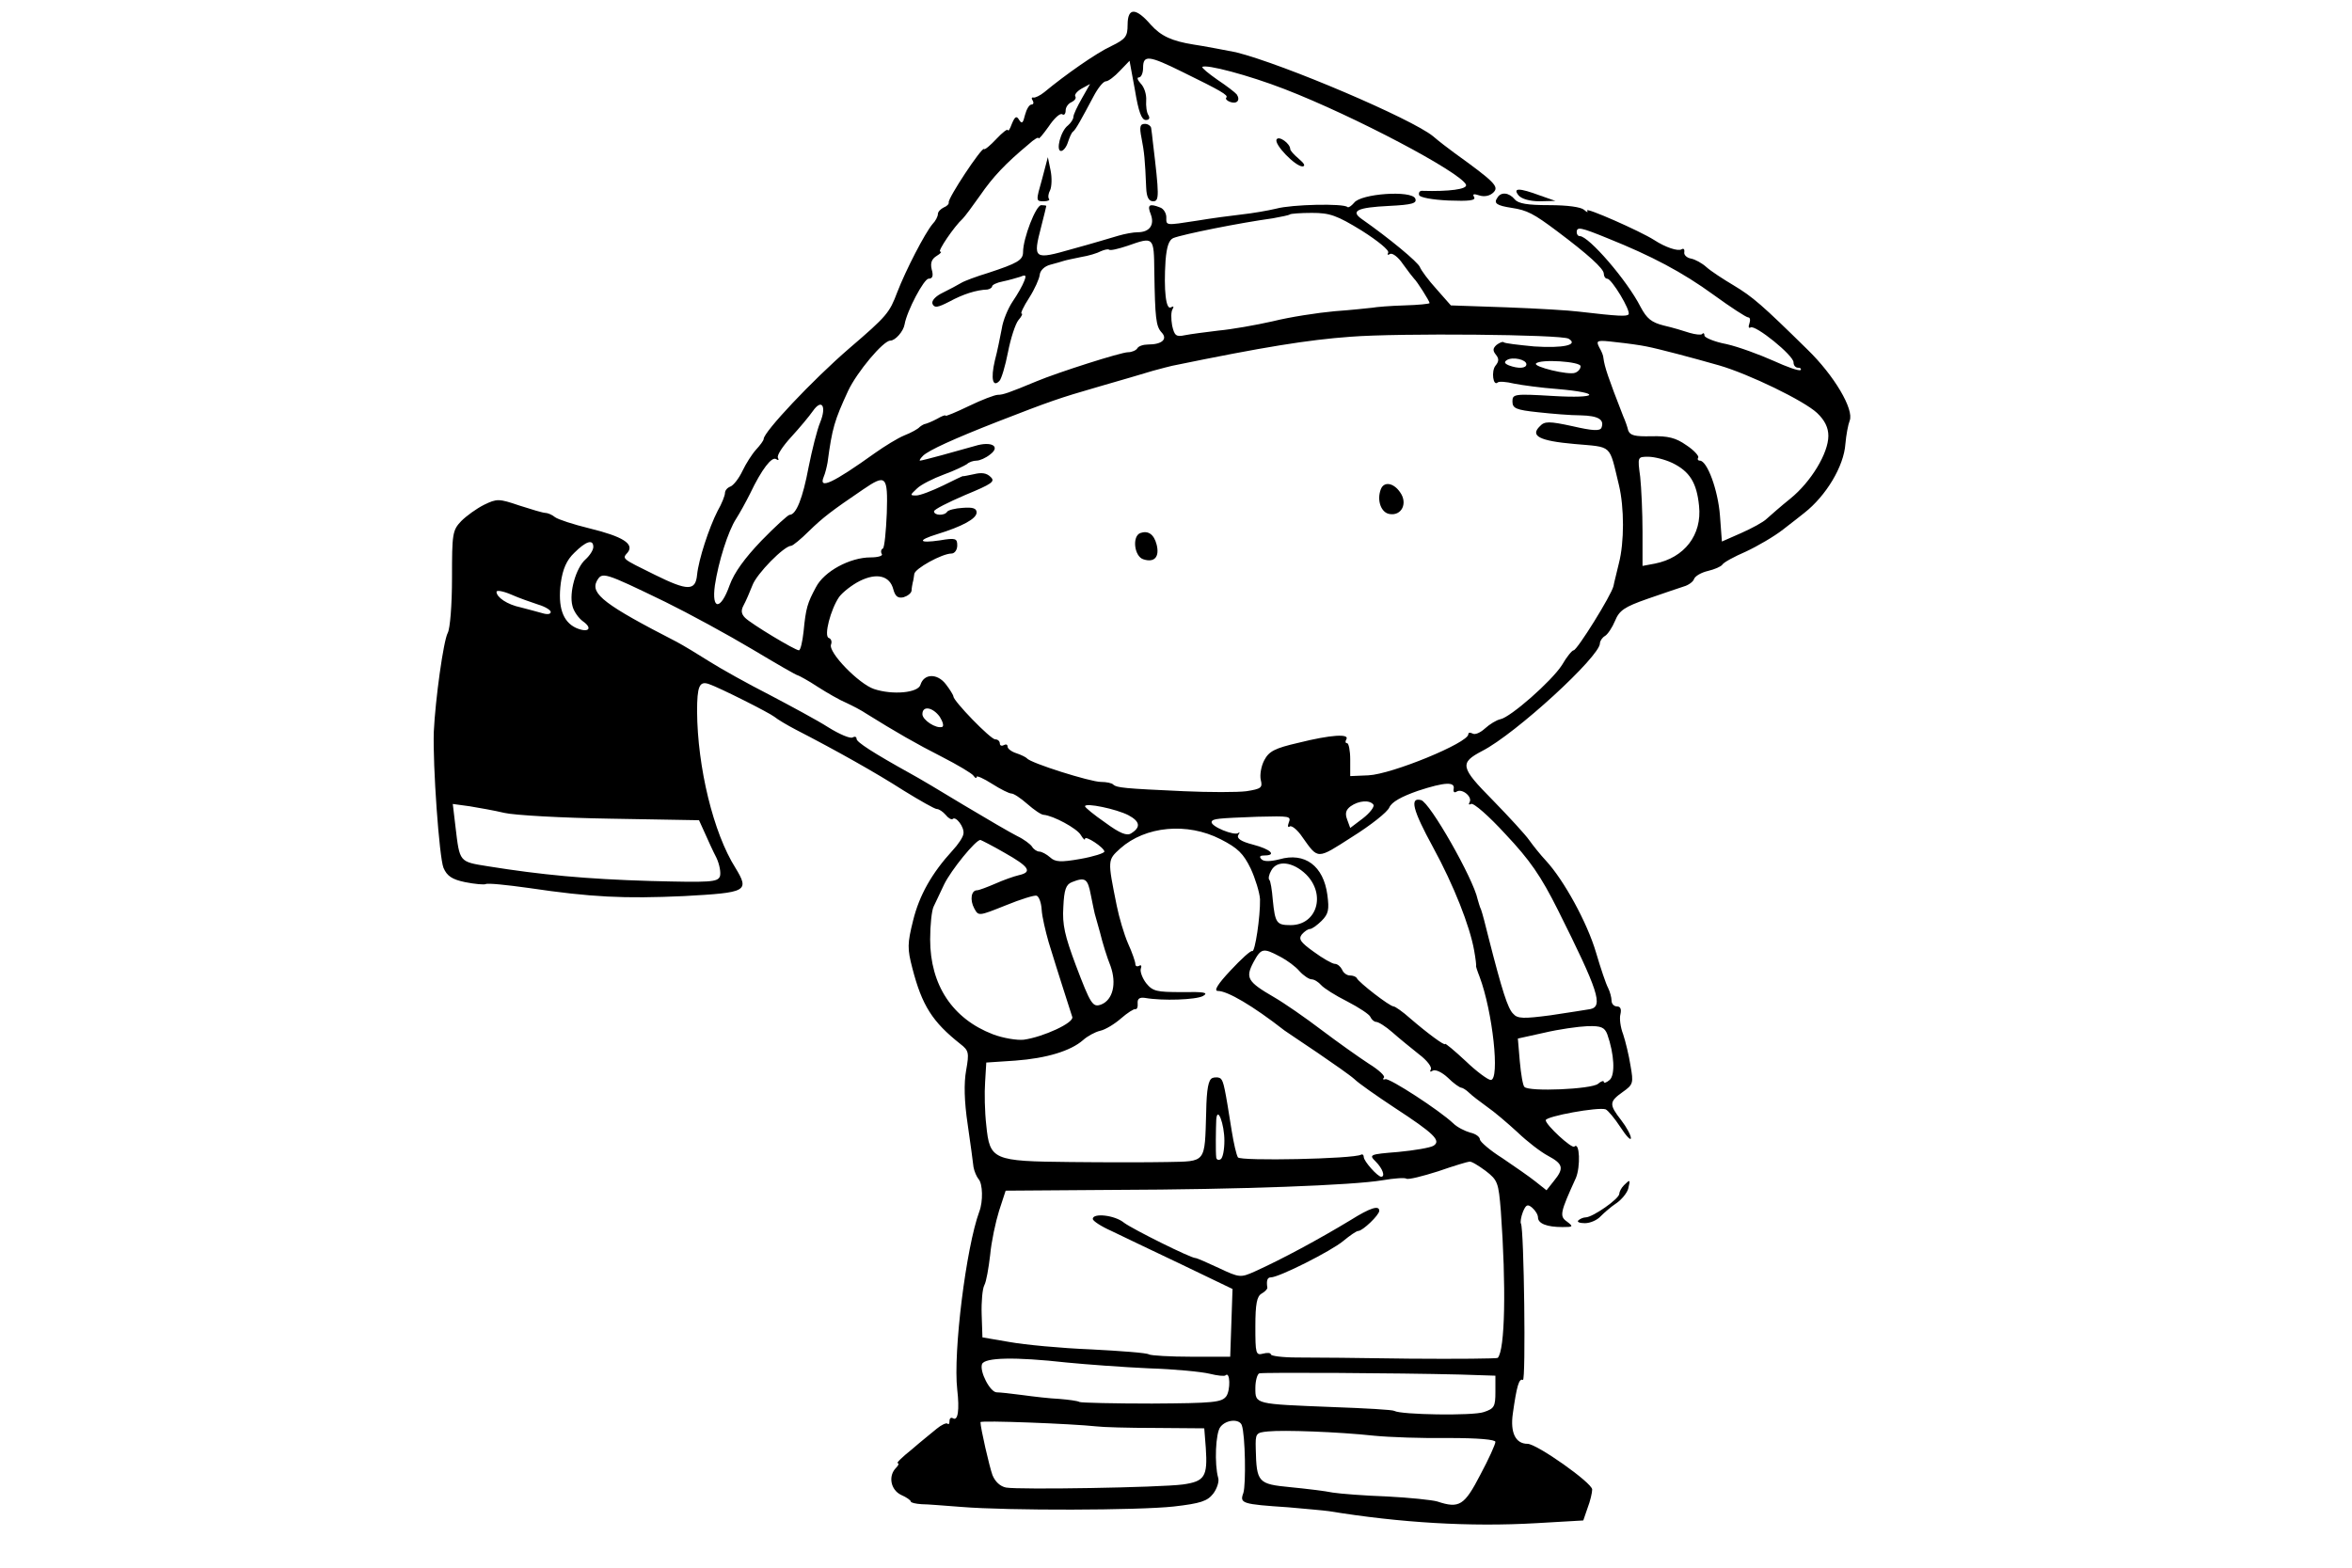 
<svg version="1.0" xmlns="http://www.w3.org/2000/svg"
 width="150px" height="100px" viewBox="0 0 324 324"
 preserveAspectRatio="xMidYMid meet">
<g transform="translate(0,324) scale(0.08,-0.08)"
fill="#000000" stroke="none">
<path d="M1900 3986 c0 -30 -5 -37 -42 -55 -39 -18 -120 -75 -173 -119 -11 -9
-24 -15 -28 -14 -5 1 -6 -2 -2 -8 3 -5 2 -10 -3 -10 -6 0 -13 -12 -17 -27 -5
-21 -8 -24 -15 -13 -7 12 -11 9 -19 -10 -5 -14 -10 -21 -10 -16 -1 4 -14 -6
-30 -23 -15 -16 -30 -29 -32 -26 -6 5 -94 -128 -91 -138 1 -4 -5 -10 -13 -13
-8 -4 -15 -11 -15 -17 0 -6 -6 -18 -14 -26 -20 -24 -69 -119 -91 -176 -20 -53
-26 -61 -124 -145 -95 -82 -221 -216 -221 -234 0 -4 -9 -16 -20 -28 -10 -11
-26 -36 -35 -55 -9 -19 -23 -37 -31 -40 -8 -3 -14 -10 -14 -17 0 -6 -8 -27
-19 -46 -22 -43 -49 -125 -53 -165 -4 -42 -24 -42 -109 0 -87 43 -85 41 -70
58 17 22 -13 41 -99 62 -41 10 -81 23 -89 29 -7 6 -19 11 -25 11 -6 0 -36 9
-67 19 -53 18 -58 18 -91 2 -20 -10 -46 -29 -59 -42 -23 -24 -24 -33 -24 -147
0 -70 -5 -131 -11 -142 -11 -20 -32 -171 -36 -255 -3 -87 14 -325 25 -352 9
-21 22 -30 56 -37 25 -5 49 -7 53 -5 5 3 54 -2 111 -10 162 -24 246 -28 401
-21 163 9 170 12 133 73 -57 90 -98 260 -99 404 0 65 6 79 30 71 27 -9 156
-74 170 -85 7 -6 32 -21 55 -33 103 -53 208 -112 278 -157 42 -26 81 -48 86
-48 6 0 16 -7 23 -15 7 -9 15 -13 18 -11 8 9 31 -21 28 -38 -1 -9 -14 -28 -28
-43 -54 -59 -86 -116 -102 -181 -15 -60 -15 -73 -2 -123 25 -97 52 -139 124
-196 22 -17 23 -23 15 -68 -6 -33 -5 -80 4 -140 7 -49 14 -99 15 -110 2 -11 8
-25 13 -31 11 -12 12 -58 2 -84 -34 -92 -68 -364 -57 -460 6 -52 2 -82 -11
-74 -5 3 -9 0 -9 -7 0 -7 -2 -10 -5 -7 -3 3 -16 -3 -28 -13 -12 -10 -42 -34
-65 -54 -24 -19 -40 -35 -36 -35 4 0 3 -5 -4 -12 -21 -21 -14 -57 13 -70 14
-6 25 -14 25 -17 0 -3 12 -6 28 -7 15 0 61 -4 102 -7 121 -10 458 -9 549 1 70
8 87 14 102 33 10 13 16 32 13 41 -10 35 -7 117 6 132 15 19 49 21 55 4 9 -25
11 -153 4 -175 -10 -27 -4 -29 116 -37 44 -4 91 -8 105 -10 184 -30 364 -41
536 -31 l121 7 11 32 c7 18 12 40 12 48 0 17 -143 118 -167 118 -31 0 -45 29
-38 78 10 71 16 92 26 87 8 -5 3 390 -5 404 -2 3 0 17 5 30 8 19 12 21 24 11
8 -7 15 -18 15 -25 0 -16 23 -25 63 -25 28 0 29 1 12 14 -20 14 -18 23 23 113
12 29 10 94 -4 81 -6 -7 -74 56 -74 68 0 10 136 35 155 28 6 -3 23 -23 38 -46
15 -23 27 -36 27 -28 0 7 -11 28 -25 46 -32 41 -31 48 4 73 27 19 28 23 20 68
-4 26 -13 63 -19 81 -7 18 -10 41 -7 52 3 13 0 20 -9 20 -8 0 -14 7 -14 15 0
8 -4 23 -9 33 -5 9 -19 50 -31 91 -23 78 -83 187 -129 237 -15 16 -34 40 -44
54 -9 13 -52 60 -94 103 -84 85 -86 96 -27 127 86 44 304 244 304 278 0 6 6
15 13 19 7 4 19 22 26 39 11 27 24 36 84 57 40 14 82 28 94 32 11 3 24 12 26
19 3 8 19 17 36 21 17 4 33 11 37 16 3 6 31 21 61 34 30 14 73 39 96 57 23 18
48 37 55 43 56 44 102 120 106 178 2 23 7 50 11 60 12 29 -40 117 -109 184
-117 115 -141 136 -191 166 -27 16 -59 37 -70 47 -11 10 -29 20 -40 22 -11 2
-19 10 -17 17 1 7 -2 10 -7 7 -9 -6 -42 5 -71 24 -36 23 -179 86 -173 76 3 -6
0 -5 -8 2 -8 7 -42 12 -90 12 -56 0 -80 4 -89 15 -15 18 -36 20 -45 4 -10 -14
-2 -20 37 -26 40 -6 57 -15 117 -60 80 -60 121 -97 121 -110 0 -7 4 -13 9 -13
11 0 61 -82 55 -92 -4 -6 -26 -5 -129 7 -22 3 -105 8 -185 11 l-145 5 -37 42
c-21 23 -40 49 -43 57 -5 13 -80 75 -150 124 -30 21 -12 30 70 34 61 3 73 7
68 19 -9 22 -141 13 -158 -11 -7 -8 -14 -13 -17 -11 -9 10 -144 7 -184 -4 -21
-5 -61 -12 -89 -15 -27 -3 -79 -10 -115 -16 -84 -13 -80 -13 -80 9 0 10 -7 22
-16 25 -28 11 -34 7 -24 -18 10 -27 -3 -46 -34 -46 -11 0 -33 -4 -50 -9 -17
-5 -70 -21 -118 -34 -101 -29 -103 -27 -81 58 7 28 13 51 13 53 0 1 -6 2 -13
2 -14 0 -47 -86 -47 -121 0 -21 -14 -29 -90 -54 -30 -9 -62 -21 -70 -26 -8 -5
-29 -16 -47 -25 -19 -9 -30 -21 -27 -29 5 -11 13 -10 44 6 35 19 69 30 98 31
6 1 12 5 12 8 0 4 12 10 28 13 15 3 35 9 45 12 14 6 16 4 10 -11 -4 -11 -17
-34 -30 -53 -12 -18 -25 -49 -28 -70 -4 -20 -11 -57 -18 -83 -11 -47 -5 -70
12 -52 5 5 15 38 22 74 7 36 19 73 27 83 8 9 12 17 8 17 -3 0 5 18 20 41 14
22 26 49 27 59 1 11 12 22 27 26 14 4 30 8 35 10 6 2 26 6 45 10 19 3 42 10
51 15 9 4 19 6 21 4 3 -3 24 2 48 10 68 24 68 24 69 -67 2 -119 4 -141 19
-157 16 -17 1 -31 -35 -31 -12 0 -25 -4 -28 -10 -3 -5 -14 -10 -24 -10 -18 0
-181 -52 -236 -75 -72 -30 -87 -35 -100 -35 -8 0 -42 -13 -75 -29 -33 -16 -60
-27 -60 -25 0 3 -10 -1 -22 -8 -13 -7 -26 -12 -30 -13 -3 0 -10 -4 -15 -8 -4
-5 -22 -15 -40 -22 -17 -7 -51 -28 -75 -45 -109 -78 -147 -96 -133 -62 4 9 8
26 10 37 12 90 18 109 53 185 23 49 91 130 109 130 13 0 34 24 37 42 6 35 50
118 62 118 10 0 13 7 8 24 -4 17 0 27 13 35 10 6 14 11 9 11 -8 0 36 65 58 85
6 6 26 33 45 60 33 48 66 83 125 132 14 13 26 20 26 16 0 -4 11 9 26 30 14 21
29 35 35 32 5 -4 9 1 9 10 0 8 7 18 15 21 8 4 13 10 10 15 -3 4 4 13 16 20
l22 12 -21 -37 c-12 -21 -22 -42 -22 -48 0 -6 -7 -16 -14 -22 -19 -14 -32 -66
-18 -66 6 0 14 10 18 23 4 12 9 24 13 27 7 5 21 31 53 91 11 21 25 39 32 39 6
0 22 12 36 27 l25 26 14 -76 c9 -55 17 -77 28 -77 9 0 11 5 7 12 -5 7 -7 25
-6 39 1 15 -5 34 -14 43 -8 9 -11 16 -5 16 6 0 11 11 11 25 0 34 15 32 102
-11 98 -48 119 -60 113 -66 -3 -3 1 -8 9 -11 18 -7 28 4 18 19 -4 5 -26 22
-50 38 -23 16 -41 31 -39 33 9 8 119 -21 212 -57 181 -70 455 -215 469 -247 5
-12 -45 -18 -112 -16 -7 1 -11 -4 -9 -11 2 -6 33 -12 76 -14 53 -2 71 0 66 9
-5 8 -1 9 14 4 13 -4 27 -1 36 8 15 15 3 27 -101 102 -15 11 -40 30 -55 43
-55 45 -385 186 -509 217 -9 2 -94 18 -110 20 -56 9 -84 22 -110 51 -39 45
-60 45 -60 0z m605 -532 c41 -26 72 -51 68 -57 -3 -5 -1 -7 5 -3 6 3 21 -8 33
-26 13 -18 26 -35 29 -38 7 -6 40 -58 40 -63 0 -2 -29 -5 -65 -6 -35 -1 -73
-4 -83 -6 -10 -1 -54 -6 -97 -9 -44 -4 -116 -15 -160 -26 -44 -10 -107 -21
-140 -24 -33 -4 -72 -9 -87 -12 -23 -5 -27 -1 -33 25 -3 17 -3 36 1 42 4 7 3
9 -4 5 -13 -8 -19 44 -14 121 3 37 9 53 20 58 26 10 170 39 257 51 22 4 42 8
44 10 2 2 28 4 57 4 46 0 64 -6 129 -46z m636 -20 c112 -45 192 -87 273 -146
44 -32 84 -58 89 -58 5 0 6 -7 3 -16 -3 -8 -2 -13 3 -10 12 8 111 -72 111 -90
0 -8 5 -14 12 -14 6 0 9 -3 6 -6 -4 -3 -35 8 -70 24 -36 16 -90 36 -121 43
-32 6 -57 17 -57 22 0 6 -3 8 -6 4 -3 -3 -18 -1 -32 3 -15 5 -45 14 -67 19
-32 8 -44 18 -60 48 -35 69 -134 183 -157 183 -5 0 -8 5 -8 10 0 15 10 13 81
-16z m-102 -259 c27 -16 -14 -25 -89 -20 -41 4 -77 8 -79 11 -2 2 -10 -1 -18
-7 -10 -9 -10 -15 -2 -25 9 -11 8 -18 -1 -29 -11 -14 -6 -54 6 -43 3 3 22 2
42 -3 20 -4 71 -11 112 -14 116 -10 107 -25 -11 -18 -100 6 -105 5 -105 -14 0
-18 9 -22 66 -28 36 -4 85 -8 110 -8 46 -1 62 -11 54 -32 -4 -9 -23 -8 -75 4
-60 13 -72 13 -84 0 -26 -25 -2 -38 89 -46 100 -9 89 1 115 -106 14 -58 14
-148 0 -202 -5 -22 -12 -48 -14 -59 -5 -23 -94 -166 -103 -166 -4 0 -18 -17
-30 -38 -27 -42 -133 -135 -159 -140 -10 -2 -28 -13 -40 -24 -12 -11 -26 -17
-32 -13 -6 3 -11 3 -11 -2 0 -22 -197 -103 -258 -106 l-47 -2 0 43 c0 23 -4
42 -8 42 -5 0 -5 5 -2 10 9 15 -40 12 -124 -9 -61 -14 -76 -22 -88 -45 -8 -15
-12 -38 -9 -51 5 -20 1 -23 -37 -29 -23 -3 -96 -3 -162 0 -155 7 -173 9 -182
17 -3 4 -18 7 -32 7 -27 0 -183 49 -191 61 -3 3 -15 9 -27 13 -13 4 -23 12
-23 17 0 6 -4 7 -10 4 -5 -3 -10 -1 -10 4 0 6 -5 11 -12 11 -12 0 -108 99
-108 111 0 3 -9 18 -20 32 -22 28 -56 27 -65 -2 -6 -21 -72 -27 -120 -11 -39
13 -119 95 -111 115 3 8 0 15 -6 17 -13 5 5 74 27 106 9 12 33 31 53 41 44 22
78 14 87 -22 5 -18 12 -23 26 -20 10 3 20 10 21 17 0 6 2 16 3 21 2 6 3 16 4
22 1 14 72 53 96 53 8 0 15 9 15 21 0 18 -4 20 -45 13 -55 -8 -59 0 -7 16 65
20 102 40 102 56 0 11 -10 14 -36 12 -19 -1 -38 -6 -40 -10 -7 -11 -34 -10
-34 1 0 5 36 23 80 42 70 29 79 35 66 47 -10 10 -23 12 -43 7 -15 -3 -28 -6
-28 -5 0 1 -23 -10 -51 -24 -29 -14 -60 -26 -70 -26 -17 0 -16 1 2 18 10 10
42 26 69 36 28 10 54 23 60 27 5 5 16 9 25 9 8 0 24 7 35 16 28 21 3 35 -39
22 -45 -13 -136 -38 -142 -38 -3 0 1 6 8 13 15 14 78 43 193 88 134 52 156 60
260 90 55 16 118 34 140 41 22 6 45 12 50 13 238 49 351 67 460 75 126 10 547
6 564 -5z m201 -20 c31 -6 118 -29 188 -49 76 -22 219 -91 253 -123 20 -19 29
-38 29 -59 0 -45 -45 -119 -98 -162 -25 -20 -52 -44 -61 -52 -9 -9 -39 -25
-66 -37 l-50 -22 -5 67 c-5 66 -33 142 -52 142 -5 0 -7 4 -4 8 2 4 -11 19 -31
32 -27 19 -47 24 -90 23 -43 -1 -55 2 -60 15 -2 9 -8 26 -13 37 -39 100 -48
127 -51 150 0 6 -5 18 -11 28 -9 18 -6 19 44 13 29 -3 64 -8 78 -11z m-310
-46 c0 -11 -21 -12 -45 -3 -12 5 -13 9 -5 14 15 9 50 1 50 -11z m140 -5 c0 -7
-6 -14 -14 -17 -17 -7 -110 16 -101 24 11 12 115 5 115 -7z m-1964 -145 c-8
-19 -21 -71 -30 -116 -15 -80 -32 -123 -49 -123 -4 0 -37 -30 -73 -67 -43 -45
-70 -82 -82 -115 -23 -65 -47 -65 -38 0 9 60 34 140 55 172 9 14 25 43 36 65
30 63 56 96 67 89 6 -4 8 -3 5 3 -4 6 12 30 34 54 22 24 47 54 56 67 23 33 36
13 19 -29z m2201 -105 c45 -22 63 -51 69 -111 8 -75 -38 -134 -114 -149 l-32
-6 0 88 c0 49 -3 113 -6 142 -7 52 -7 52 21 52 15 0 43 -7 62 -16z m-2029
-130 c-2 -47 -6 -88 -10 -91 -5 -2 -6 -9 -3 -14 4 -5 -10 -9 -29 -9 -53 0
-120 -36 -141 -77 -22 -41 -26 -53 -32 -115 -3 -27 -8 -48 -12 -48 -10 0 -123
68 -139 84 -10 10 -11 19 -4 32 6 11 16 34 23 52 11 30 82 102 100 102 4 0 25
17 46 38 36 35 58 52 139 107 60 41 65 37 62 -61z m-758 -87 c0 -8 -9 -22 -20
-32 -25 -22 -43 -86 -34 -120 3 -14 16 -32 27 -40 27 -19 14 -31 -18 -17 -34
16 -47 54 -39 116 5 36 15 59 35 78 30 30 49 36 49 15z m186 -142 c61 -30 162
-85 224 -122 62 -37 115 -68 119 -68 3 -1 26 -13 50 -29 25 -16 58 -35 75 -42
17 -8 40 -20 50 -27 77 -48 131 -79 196 -112 41 -21 78 -43 82 -49 4 -6 8 -8
8 -3 0 4 18 -4 40 -18 22 -14 44 -25 50 -25 6 0 24 -12 41 -27 17 -15 36 -28
42 -28 25 -2 86 -35 96 -52 6 -10 11 -15 11 -10 0 10 50 -23 50 -33 0 -4 -28
-13 -62 -19 -51 -9 -65 -8 -78 4 -9 8 -22 15 -28 15 -6 0 -15 6 -19 13 -4 6
-21 19 -38 27 -16 8 -78 44 -138 80 -59 36 -120 72 -135 80 -101 56 -142 83
-142 91 0 6 -5 7 -10 4 -6 -4 -34 8 -63 26 -28 18 -97 55 -152 84 -55 28 -125
67 -155 86 -30 19 -68 42 -85 51 -185 95 -223 124 -206 157 14 24 16 24 177
-54z m-328 -7 c17 -5 32 -14 32 -19 0 -6 -9 -7 -22 -3 -13 4 -38 10 -56 15
-34 7 -62 26 -62 40 0 5 17 2 38 -7 20 -9 52 -20 70 -26z m1037 -290 c8 -13
11 -24 6 -26 -16 -5 -51 18 -51 33 0 23 27 18 45 -7z m1327 -187 c-1 -7 2 -10
8 -6 14 9 42 -14 33 -28 -3 -5 -1 -7 4 -4 6 4 46 -31 89 -78 63 -67 91 -107
136 -197 104 -208 117 -248 83 -255 -11 -2 -57 -9 -103 -16 -69 -9 -85 -9 -96
4 -14 13 -29 61 -63 194 -8 33 -17 67 -20 75 -4 8 -7 21 -9 27 -11 53 -123
250 -146 256 -30 8 -22 -25 31 -122 54 -99 95 -204 106 -266 4 -22 6 -40 5
-40 -1 0 3 -13 9 -28 34 -90 53 -267 29 -267 -7 0 -37 22 -65 49 -29 27 -53
47 -53 44 0 -6 -46 28 -90 66 -19 17 -39 31 -43 31 -10 0 -90 62 -95 73 -2 4
-10 7 -18 7 -8 0 -17 7 -20 15 -4 8 -12 15 -19 15 -6 0 -31 14 -54 31 -35 25
-40 33 -31 45 7 8 16 14 21 14 5 0 19 10 30 21 18 18 20 29 15 67 -10 75 -58
111 -124 92 -24 -6 -40 -6 -46 0 -7 7 -4 10 7 10 33 0 17 16 -29 28 -31 8 -43
16 -38 25 4 6 4 9 0 5 -10 -8 -72 17 -69 29 3 8 14 9 118 13 85 2 88 2 81 -16
-3 -8 -2 -13 3 -9 5 3 20 -9 32 -27 42 -59 37 -59 129 0 48 30 91 64 96 76 6
14 31 28 74 43 70 23 97 24 92 4z m-207 -40 c3 -5 -9 -21 -27 -35 l-33 -25 -8
22 c-6 16 -3 25 9 34 21 15 50 17 59 4z m-2245 -21 c25 -6 148 -13 274 -15
l229 -4 15 -33 c8 -18 21 -47 30 -64 8 -17 12 -39 9 -48 -6 -15 -24 -16 -179
-12 -168 5 -283 16 -420 38 -75 12 -73 10 -84 102 l-7 59 44 -6 c24 -4 64 -11
89 -17z m1612 -6 c30 -16 33 -31 7 -47 -11 -7 -29 0 -67 28 -29 20 -52 39 -52
42 0 10 81 -7 112 -23z m238 -62 c45 -23 59 -37 78 -76 12 -26 23 -62 24 -79
1 -45 -13 -138 -20 -134 -4 2 -29 -21 -56 -50 -33 -35 -44 -53 -33 -53 25 0
90 -38 172 -102 6 -4 44 -30 86 -58 41 -28 84 -58 95 -68 10 -10 57 -43 104
-74 101 -66 121 -85 100 -98 -8 -5 -49 -12 -91 -16 -75 -6 -76 -7 -58 -25 18
-18 25 -39 14 -39 -9 0 -45 40 -45 51 0 5 -3 8 -7 6 -19 -11 -312 -17 -318 -7
-4 6 -11 37 -16 68 -18 114 -21 127 -28 135 -4 4 -14 5 -22 2 -10 -4 -15 -27
-16 -88 -4 -133 1 -127 -101 -129 -48 -1 -160 -1 -250 0 -200 2 -208 5 -217
95 -4 34 -5 85 -3 112 l3 50 75 5 c81 6 143 25 175 53 11 10 31 21 44 24 14 3
38 18 54 32 16 14 33 25 37 24 4 -1 7 5 6 15 -1 12 5 16 19 14 45 -8 132 -5
150 5 15 9 3 11 -55 10 -65 0 -75 2 -92 23 -10 13 -16 30 -14 37 3 8 1 11 -4
8 -6 -3 -10 -1 -10 5 0 5 -8 29 -19 53 -10 23 -23 67 -29 97 -24 119 -24 118
9 148 65 58 173 68 259 24z m-558 -35 c64 -36 73 -50 37 -58 -13 -3 -41 -13
-61 -22 -21 -9 -42 -17 -47 -17 -15 0 -19 -25 -7 -47 11 -20 11 -20 81 8 39
16 75 27 80 25 6 -2 12 -18 13 -36 1 -18 10 -56 18 -84 25 -82 57 -180 61
-193 6 -15 -75 -52 -125 -59 -17 -2 -54 4 -80 14 -104 40 -162 127 -162 245 0
37 4 75 9 85 4 9 17 35 27 57 18 37 82 116 94 115 3 -1 31 -15 62 -33z m779
-56 c52 -52 28 -131 -40 -131 -36 0 -40 5 -46 65 -2 26 -6 50 -9 52 -3 3 -1
14 5 24 15 28 56 23 90 -10z m-556 -53 c5 -24 9 -45 10 -48 1 -3 7 -25 14 -50
6 -25 18 -64 27 -86 16 -45 6 -87 -24 -99 -22 -8 -27 -1 -66 102 -28 75 -35
104 -32 150 2 45 7 58 22 64 35 14 41 9 49 -33z m490 -160 c17 -9 39 -25 49
-37 11 -12 25 -21 31 -21 7 0 18 -7 25 -15 7 -8 37 -27 67 -42 31 -16 58 -34
60 -40 3 -7 10 -13 15 -13 6 0 25 -12 42 -27 18 -16 49 -41 69 -57 20 -15 34
-33 30 -39 -3 -6 -1 -7 5 -3 7 4 24 -4 39 -18 15 -15 31 -26 35 -26 3 0 13 -6
20 -13 7 -7 28 -23 46 -36 19 -13 54 -43 79 -66 25 -24 60 -51 79 -61 39 -21
42 -32 15 -65 l-19 -24 -29 23 c-15 12 -54 39 -85 60 -32 20 -57 42 -58 48 0
7 -11 15 -25 18 -14 4 -34 14 -44 24 -36 34 -164 117 -175 114 -6 -2 -8 0 -4
4 4 4 -13 20 -39 36 -26 17 -81 56 -122 87 -42 32 -97 70 -123 85 -69 40 -74
50 -53 90 20 37 25 38 70 14z m844 -200 c18 -51 21 -105 6 -118 -8 -7 -15 -9
-15 -5 0 4 -7 2 -15 -5 -17 -14 -178 -21 -190 -8 -4 3 -9 33 -12 66 l-5 59 68
15 c38 9 88 16 112 17 35 1 44 -3 51 -21z m-989 -275 c0 -23 -4 -45 -10 -48
-5 -3 -10 -1 -11 4 -2 15 -1 77 0 99 3 36 21 -12 21 -55z m675 -78 c31 -24 33
-30 39 -103 14 -195 11 -360 -8 -380 -2 -2 -105 -3 -228 -2 -123 2 -253 3
-290 3 -38 0 -68 4 -68 8 0 4 -9 5 -20 2 -19 -5 -20 0 -20 70 0 59 4 78 16 85
9 5 15 12 15 15 -3 19 0 27 9 27 21 0 156 68 187 94 17 14 34 26 39 26 11 0
54 41 54 52 0 15 -23 8 -74 -24 -81 -49 -177 -101 -248 -133 -36 -16 -39 -16
-92 9 -30 14 -57 26 -61 26 -12 0 -161 74 -184 91 -24 20 -81 26 -81 10 0 -5
21 -19 48 -31 26 -13 107 -51 180 -86 l133 -64 -3 -88 -3 -87 -100 0 c-55 0
-104 3 -110 6 -5 4 -73 9 -150 13 -77 3 -171 12 -210 19 l-70 12 -2 60 c-1 32
2 66 7 75 5 9 11 44 15 78 3 34 14 85 23 114 l17 52 280 2 c328 1 618 12 694
25 29 5 57 7 61 4 5 -3 41 6 82 19 40 14 77 25 81 25 5 1 23 -10 42 -24z
m-1082 -495 c51 -5 146 -12 212 -15 66 -2 137 -9 157 -14 20 -5 39 -7 41 -4
12 11 13 -38 2 -54 -12 -16 -32 -18 -192 -19 -98 0 -182 2 -187 4 -5 3 -28 6
-52 8 -24 1 -67 6 -96 10 -29 4 -59 7 -66 7 -17 0 -45 54 -38 73 7 17 84 19
219 4z m1015 -31 l92 -3 0 -42 c0 -38 -3 -43 -30 -52 -28 -10 -214 -7 -231 3
-4 3 -76 7 -160 10 -201 8 -199 7 -199 49 0 19 5 36 10 38 11 3 354 1 518 -3z
m-938 -134 c14 -2 82 -4 152 -4 l126 -1 4 -51 c5 -74 -3 -86 -59 -94 -60 -8
-423 -14 -457 -8 -15 3 -28 15 -35 32 -8 22 -31 122 -31 137 0 5 235 -4 300
-11z m716 -24 c40 -4 126 -7 193 -6 77 0 121 -4 121 -10 0 -6 -17 -44 -39 -85
-41 -79 -54 -88 -111 -69 -14 4 -72 10 -130 13 -58 2 -121 7 -140 10 -19 4
-69 10 -110 14 -83 8 -87 12 -89 99 -1 40 0 42 32 45 40 4 180 -1 273 -11z"/>
<path d="M2554 2786 c-11 -29 1 -61 23 -64 31 -5 47 28 27 56 -17 25 -42 29
-50 8z"/>

<path d="M1933 2673 c-22 -8 -16 -61 8 -68 28 -9 42 6 34 38 -7 27 -22 37 -42
30z"/>

<path d="M1936 3693 c7 -36 9 -55 12 -128 1 -25 7 -35 18 -35 16 0 16 14 -1
155 -1 11 -3 26 -4 33 0 6 -8 12 -16 12 -13 0 -15 -7 -9 -37z"/>

<path d="M2285 3690 c-8 -12 48 -70 67 -70 8 1 4 8 -9 19 -13 11 -23 22 -23
26 0 14 -29 35 -35 25z"/>

<path d="M1679 3587 c-16 -56 -16 -57 4 -57 11 0 17 3 14 6 -3 4 -2 14 3 23 4
9 5 32 1 51 l-7 34 -15 -57z"/>

<path d="M2910 3545 c8 -9 29 -15 54 -15 l41 1 -40 14 c-54 20 -71 20 -55 0z"/>

<path d="M3182 988 c-7 -7 -12 -17 -12 -22 0 -13 -69 -61 -87 -61 -6 0 -15 -4
-19 -8 -4 -4 4 -7 17 -7 14 0 32 8 41 18 9 9 27 25 41 34 13 9 27 26 30 37 6
24 5 25 -11 9z"/>


</g>
</svg>
